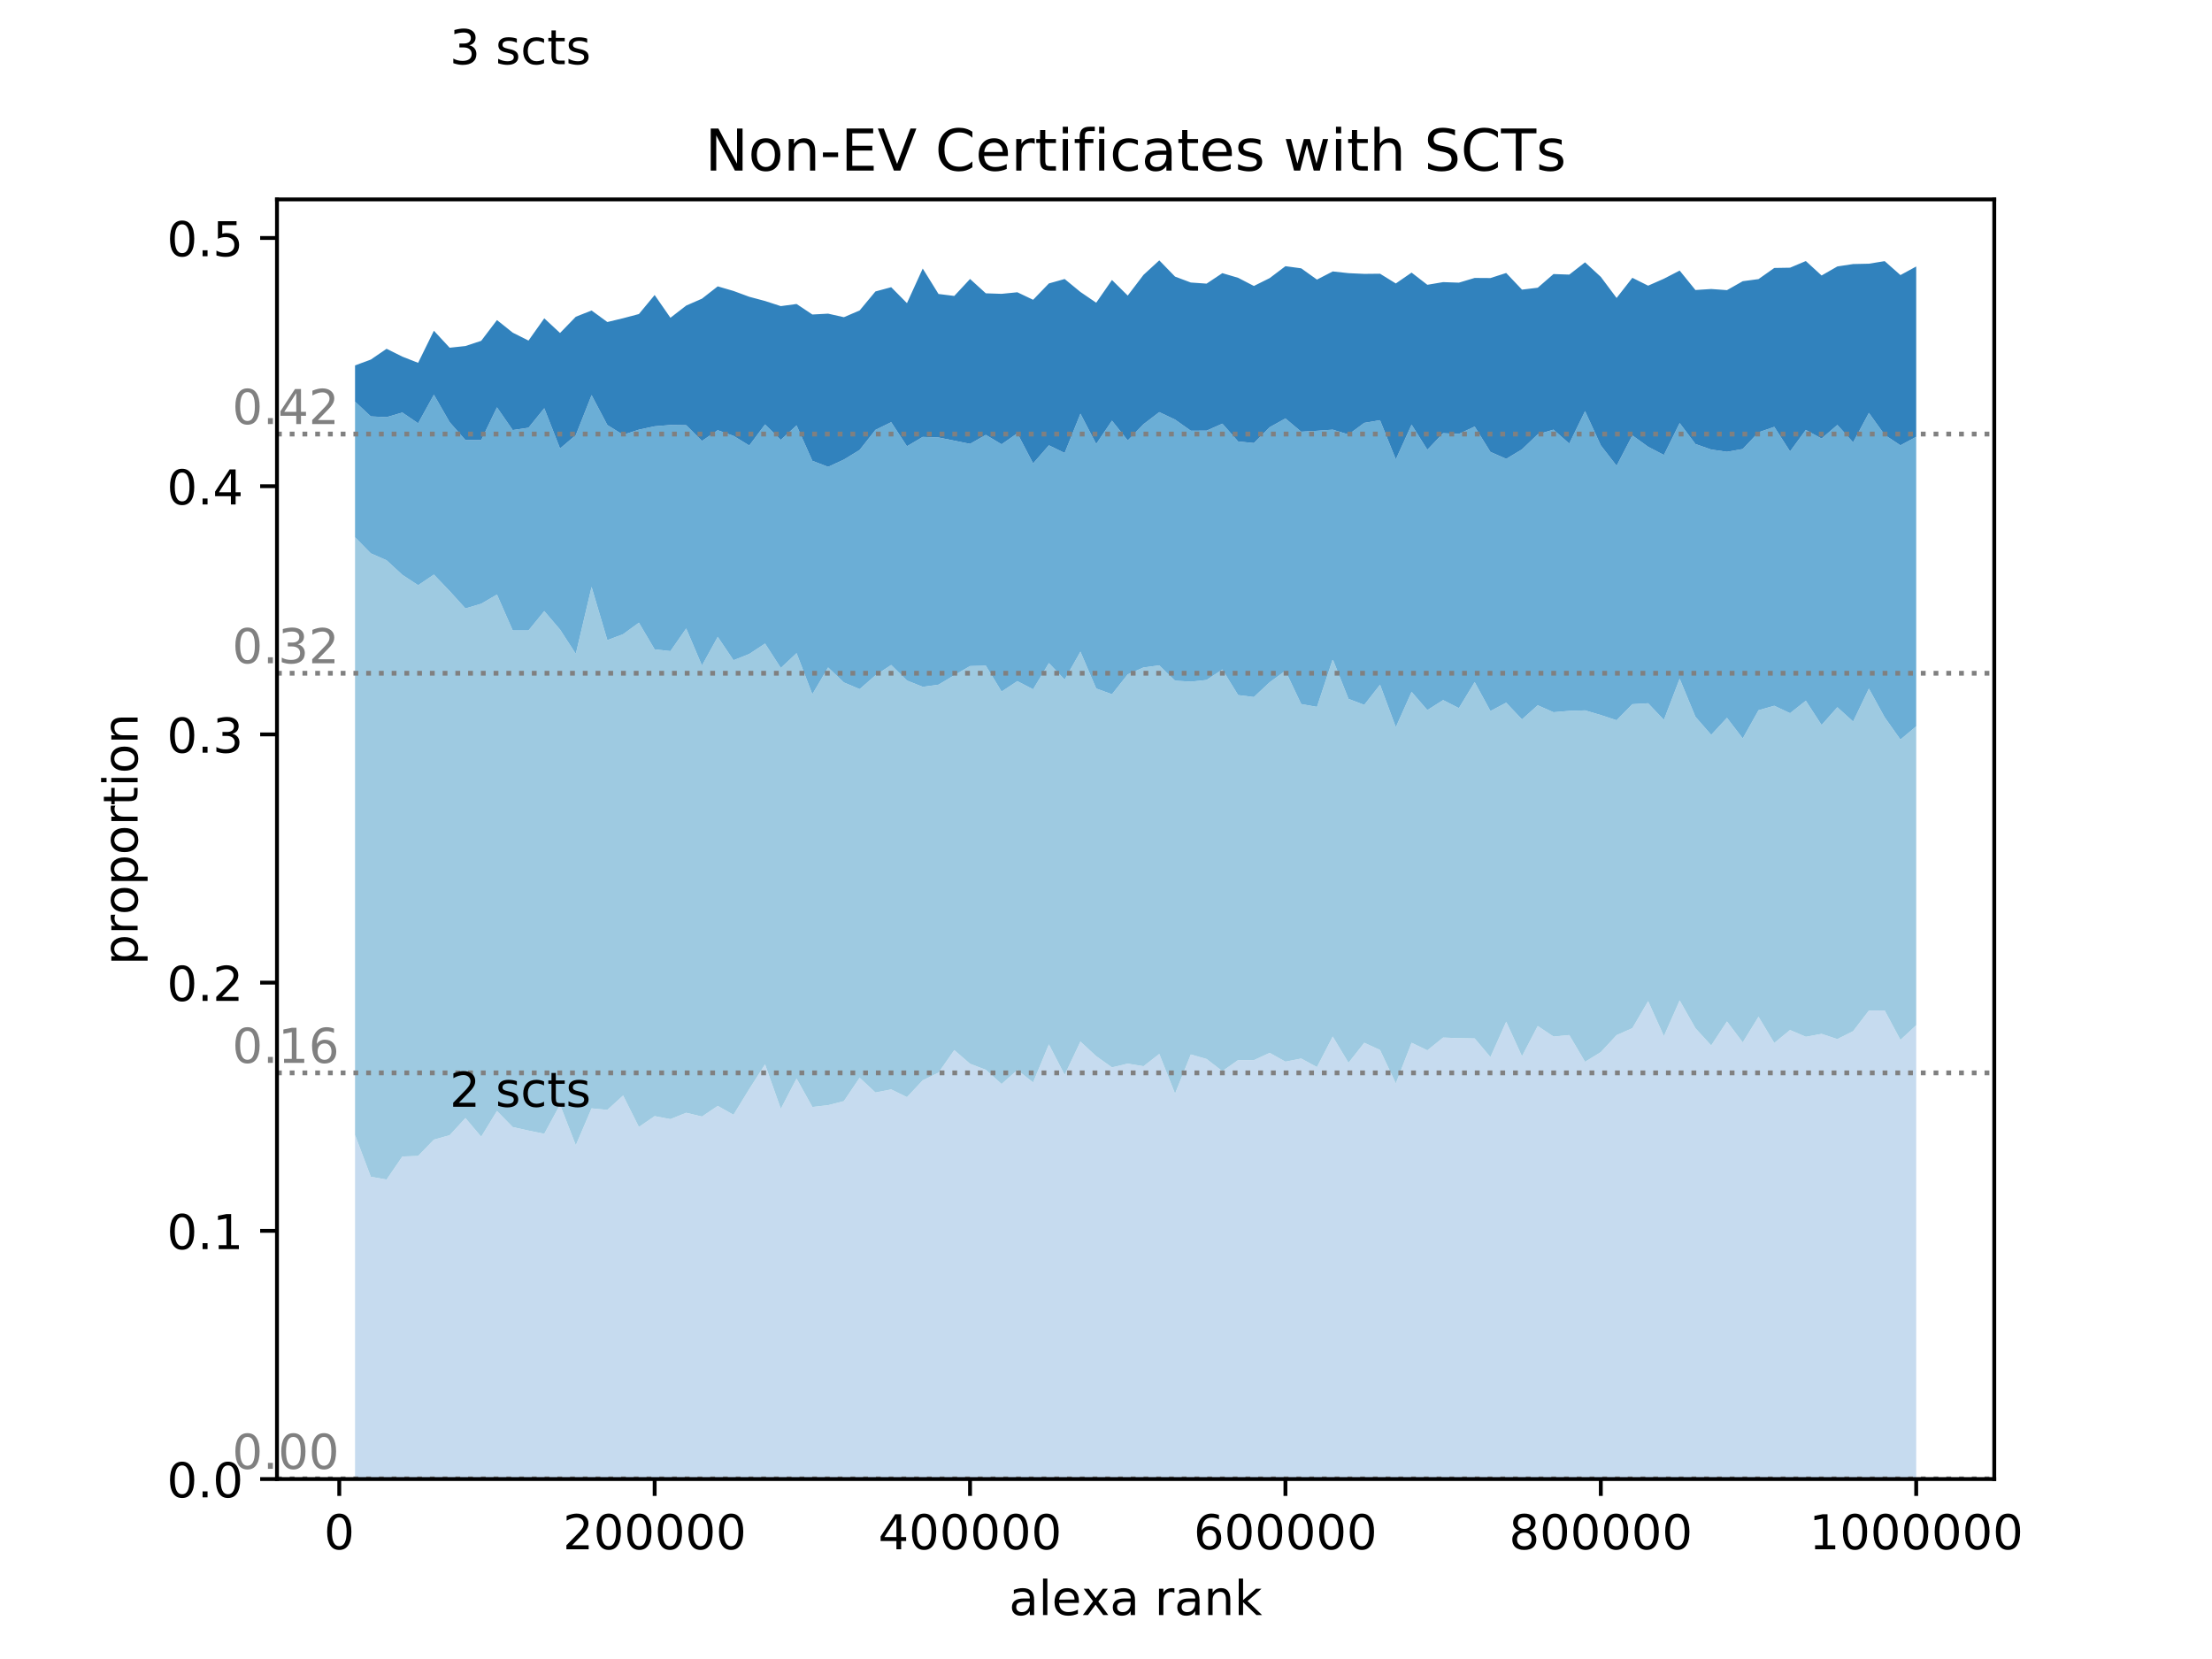 <?xml version="1.0" encoding="utf-8" standalone="no"?>
<!DOCTYPE svg PUBLIC "-//W3C//DTD SVG 1.1//EN"
  "http://www.w3.org/Graphics/SVG/1.1/DTD/svg11.dtd">
<!-- Created with matplotlib (http://matplotlib.org/) -->
<svg height="345pt" version="1.1" viewBox="0 0 460 345" width="460pt" xmlns="http://www.w3.org/2000/svg" xmlns:xlink="http://www.w3.org/1999/xlink">
 <defs>
  <style type="text/css">
*{stroke-linecap:butt;stroke-linejoin:round;}
  </style>
 </defs>
 <g id="figure_1">
  <g id="patch_1">
   <path d="M 0 345.6 
L 460.8 345.6 
L 460.8 0 
L 0 0 
z
" style="fill:#ffffff;"/>
  </g>
  <g id="axes_1">
   <g id="patch_2">
    <path d="M 57.6 307.584 
L 414.72 307.584 
L 414.72 41.472 
L 57.6 41.472 
z
" style="fill:#ffffff;"/>
   </g>
   <g id="PolyCollection_1">
    <path clip-path="url(#p6c19454d77)" d="M 73.833 307.584 
L 73.833 307.584 
L 77.112 307.584 
L 80.391 307.584 
L 83.671 307.584 
L 86.95 307.584 
L 90.229 307.584 
L 93.509 307.584 
L 96.788 307.584 
L 100.067 307.584 
L 103.347 307.584 
L 106.626 307.584 
L 109.905 307.584 
L 113.185 307.584 
L 116.464 307.584 
L 119.743 307.584 
L 123.023 307.584 
L 126.302 307.584 
L 129.581 307.584 
L 132.861 307.584 
L 136.14 307.584 
L 139.42 307.584 
L 142.699 307.584 
L 145.978 307.584 
L 149.258 307.584 
L 152.537 307.584 
L 155.816 307.584 
L 159.096 307.584 
L 162.375 307.584 
L 165.654 307.584 
L 168.934 307.584 
L 172.213 307.584 
L 175.492 307.584 
L 178.772 307.584 
L 182.051 307.584 
L 185.33 307.584 
L 188.61 307.584 
L 191.889 307.584 
L 195.168 307.584 
L 198.448 307.584 
L 201.727 307.584 
L 205.006 307.584 
L 208.286 307.584 
L 211.565 307.584 
L 214.844 307.584 
L 218.124 307.584 
L 221.403 307.584 
L 224.682 307.584 
L 227.962 307.584 
L 231.241 307.584 
L 234.52 307.584 
L 237.8 307.584 
L 241.079 307.584 
L 244.358 307.584 
L 247.638 307.584 
L 250.917 307.584 
L 254.196 307.584 
L 257.476 307.584 
L 260.755 307.584 
L 264.034 307.584 
L 267.314 307.584 
L 270.593 307.584 
L 273.872 307.584 
L 277.152 307.584 
L 280.431 307.584 
L 283.71 307.584 
L 286.99 307.584 
L 290.269 307.584 
L 293.548 307.584 
L 296.828 307.584 
L 300.107 307.584 
L 303.386 307.584 
L 306.666 307.584 
L 309.945 307.584 
L 313.224 307.584 
L 316.504 307.584 
L 319.783 307.584 
L 323.062 307.584 
L 326.342 307.584 
L 329.621 307.584 
L 332.9 307.584 
L 336.18 307.584 
L 339.459 307.584 
L 342.739 307.584 
L 346.018 307.584 
L 349.297 307.584 
L 352.577 307.584 
L 355.856 307.584 
L 359.135 307.584 
L 362.415 307.584 
L 365.694 307.584 
L 368.973 307.584 
L 372.253 307.584 
L 375.532 307.584 
L 378.811 307.584 
L 382.091 307.584 
L 385.37 307.584 
L 388.649 307.584 
L 391.929 307.584 
L 395.208 307.584 
L 398.487 307.584 
L 398.487 307.584 
L 398.487 307.584 
L 395.208 307.402 
L 391.929 307.584 
L 388.649 307.403 
L 385.37 307.584 
L 382.091 307.584 
L 378.811 307.584 
L 375.532 307.403 
L 372.253 307.584 
L 368.973 307.584 
L 365.694 307.584 
L 362.415 307.584 
L 359.135 307.584 
L 355.856 307.584 
L 352.577 307.584 
L 349.297 307.584 
L 346.018 307.4 
L 342.739 307.584 
L 339.459 307.22 
L 336.18 307.584 
L 332.9 307.584 
L 329.621 307.228 
L 326.342 307.405 
L 323.062 307.584 
L 319.783 307.584 
L 316.504 307.584 
L 313.224 307.584 
L 309.945 307.584 
L 306.666 307.403 
L 303.386 307.584 
L 300.107 307.584 
L 296.828 307.584 
L 293.548 307.397 
L 290.269 307.584 
L 286.99 307.405 
L 283.71 307.584 
L 280.431 307.584 
L 277.152 307.584 
L 273.872 307.584 
L 270.593 307.398 
L 267.314 307.228 
L 264.034 307.584 
L 260.755 307.584 
L 257.476 307.584 
L 254.196 307.584 
L 250.917 307.584 
L 247.638 307.584 
L 244.358 307.584 
L 241.079 307.394 
L 237.8 307.584 
L 234.52 307.584 
L 231.241 307.584 
L 227.962 307.584 
L 224.682 307.394 
L 221.403 307.584 
L 218.124 307.41 
L 214.844 307.399 
L 211.565 307.584 
L 208.286 307.218 
L 205.006 307.406 
L 201.727 307.584 
L 198.448 307.403 
L 195.168 307.584 
L 191.889 307.584 
L 188.61 307.394 
L 185.33 307.584 
L 182.051 307.584 
L 178.772 307.584 
L 175.492 307.584 
L 172.213 307.584 
L 168.934 307.408 
L 165.654 307.584 
L 162.375 307.584 
L 159.096 307.403 
L 155.816 307.584 
L 152.537 307.584 
L 149.258 307.584 
L 145.978 307.404 
L 142.699 307.584 
L 139.42 307.584 
L 136.14 307.584 
L 132.861 307.403 
L 129.581 307.584 
L 126.302 307.584 
L 123.023 307.584 
L 119.743 307.584 
L 116.464 307.584 
L 113.185 307.584 
L 109.905 307.584 
L 106.626 307.584 
L 103.347 307.584 
L 100.067 307.584 
L 96.788 307.584 
L 93.509 307.584 
L 90.229 307.584 
L 86.95 307.584 
L 83.671 307.584 
L 80.391 307.584 
L 77.112 307.584 
L 73.833 307.584 
z
" style="fill:#fdae6b;"/>
   </g>
   <g id="PolyCollection_2">
    <path clip-path="url(#p6c19454d77)" d="M 73.833 236.02 
L 73.833 307.584 
L 77.112 307.584 
L 80.391 307.584 
L 83.671 307.584 
L 86.95 307.584 
L 90.229 307.584 
L 93.509 307.584 
L 96.788 307.584 
L 100.067 307.584 
L 103.347 307.584 
L 106.626 307.584 
L 109.905 307.584 
L 113.185 307.584 
L 116.464 307.584 
L 119.743 307.584 
L 123.023 307.584 
L 126.302 307.584 
L 129.581 307.584 
L 132.861 307.403 
L 136.14 307.584 
L 139.42 307.584 
L 142.699 307.584 
L 145.978 307.404 
L 149.258 307.584 
L 152.537 307.584 
L 155.816 307.584 
L 159.096 307.403 
L 162.375 307.584 
L 165.654 307.584 
L 168.934 307.408 
L 172.213 307.584 
L 175.492 307.584 
L 178.772 307.584 
L 182.051 307.584 
L 185.33 307.584 
L 188.61 307.394 
L 191.889 307.584 
L 195.168 307.584 
L 198.448 307.403 
L 201.727 307.584 
L 205.006 307.406 
L 208.286 307.218 
L 211.565 307.584 
L 214.844 307.399 
L 218.124 307.41 
L 221.403 307.584 
L 224.682 307.394 
L 227.962 307.584 
L 231.241 307.584 
L 234.52 307.584 
L 237.8 307.584 
L 241.079 307.394 
L 244.358 307.584 
L 247.638 307.584 
L 250.917 307.584 
L 254.196 307.584 
L 257.476 307.584 
L 260.755 307.584 
L 264.034 307.584 
L 267.314 307.228 
L 270.593 307.398 
L 273.872 307.584 
L 277.152 307.584 
L 280.431 307.584 
L 283.71 307.584 
L 286.99 307.405 
L 290.269 307.584 
L 293.548 307.397 
L 296.828 307.584 
L 300.107 307.584 
L 303.386 307.584 
L 306.666 307.403 
L 309.945 307.584 
L 313.224 307.584 
L 316.504 307.584 
L 319.783 307.584 
L 323.062 307.584 
L 326.342 307.405 
L 329.621 307.228 
L 332.9 307.584 
L 336.18 307.584 
L 339.459 307.22 
L 342.739 307.584 
L 346.018 307.4 
L 349.297 307.584 
L 352.577 307.584 
L 355.856 307.584 
L 359.135 307.584 
L 362.415 307.584 
L 365.694 307.584 
L 368.973 307.584 
L 372.253 307.584 
L 375.532 307.403 
L 378.811 307.584 
L 382.091 307.584 
L 385.37 307.584 
L 388.649 307.403 
L 391.929 307.584 
L 395.208 307.402 
L 398.487 307.584 
L 398.487 213.199 
L 398.487 213.199 
L 395.208 216.256 
L 391.929 210.126 
L 388.649 210.151 
L 385.37 214.437 
L 382.091 216.087 
L 378.811 215.002 
L 375.532 215.607 
L 372.253 214.2 
L 368.973 216.894 
L 365.694 211.439 
L 362.415 216.773 
L 359.135 212.42 
L 355.856 217.408 
L 352.577 213.828 
L 349.297 208.048 
L 346.018 215.472 
L 342.739 208.2 
L 339.459 213.813 
L 336.18 215.265 
L 332.9 218.795 
L 329.621 220.81 
L 326.342 215.246 
L 323.062 215.555 
L 319.783 213.361 
L 316.504 219.656 
L 313.224 212.472 
L 309.945 219.825 
L 306.666 215.948 
L 303.386 215.891 
L 300.107 215.77 
L 296.828 218.424 
L 293.548 216.843 
L 290.269 225.3 
L 286.99 218.356 
L 283.71 216.849 
L 280.431 221.016 
L 277.152 215.555 
L 273.872 221.905 
L 270.593 220.128 
L 267.314 220.78 
L 264.034 218.952 
L 260.755 220.462 
L 257.476 220.452 
L 254.196 222.755 
L 250.917 220.222 
L 247.638 219.282 
L 244.358 227.43 
L 241.079 219.175 
L 237.8 221.734 
L 234.52 221.188 
L 231.241 221.967 
L 227.962 219.637 
L 224.682 216.603 
L 221.403 223.53 
L 218.124 217.185 
L 214.844 225.096 
L 211.565 222.523 
L 208.286 225.424 
L 205.006 222.473 
L 201.727 221.215 
L 198.448 218.378 
L 195.168 223.06 
L 191.889 224.654 
L 188.61 228.155 
L 185.33 226.553 
L 182.051 227.191 
L 178.772 224.126 
L 175.492 228.983 
L 172.213 229.832 
L 168.934 230.199 
L 165.654 224.285 
L 162.375 230.592 
L 159.096 221.34 
L 155.816 226.467 
L 152.537 231.825 
L 149.258 229.982 
L 145.978 232.193 
L 142.699 231.407 
L 139.42 232.73 
L 136.14 232.108 
L 132.861 234.358 
L 129.581 227.818 
L 126.302 230.806 
L 123.023 230.49 
L 119.743 238.158 
L 116.464 229.729 
L 113.185 235.78 
L 109.905 235.111 
L 106.626 234.379 
L 103.347 231.037 
L 100.067 236.39 
L 96.788 232.512 
L 93.509 236.076 
L 90.229 236.994 
L 86.95 240.384 
L 83.671 240.507 
L 80.391 245.298 
L 77.112 244.714 
L 73.833 236.02 
z
" style="fill:#c6dbef;"/>
   </g>
   <g id="PolyCollection_3">
    <path clip-path="url(#p6c19454d77)" d="M 73.833 111.725 
L 73.833 236.02 
L 77.112 244.714 
L 80.391 245.298 
L 83.671 240.507 
L 86.95 240.384 
L 90.229 236.994 
L 93.509 236.076 
L 96.788 232.512 
L 100.067 236.39 
L 103.347 231.037 
L 106.626 234.379 
L 109.905 235.111 
L 113.185 235.78 
L 116.464 229.729 
L 119.743 238.158 
L 123.023 230.49 
L 126.302 230.806 
L 129.581 227.818 
L 132.861 234.358 
L 136.14 232.108 
L 139.42 232.73 
L 142.699 231.407 
L 145.978 232.193 
L 149.258 229.982 
L 152.537 231.825 
L 155.816 226.467 
L 159.096 221.34 
L 162.375 230.592 
L 165.654 224.285 
L 168.934 230.199 
L 172.213 229.832 
L 175.492 228.983 
L 178.772 224.126 
L 182.051 227.191 
L 185.33 226.553 
L 188.61 228.155 
L 191.889 224.654 
L 195.168 223.06 
L 198.448 218.378 
L 201.727 221.215 
L 205.006 222.473 
L 208.286 225.424 
L 211.565 222.523 
L 214.844 225.096 
L 218.124 217.185 
L 221.403 223.53 
L 224.682 216.603 
L 227.962 219.637 
L 231.241 221.967 
L 234.52 221.188 
L 237.8 221.734 
L 241.079 219.175 
L 244.358 227.43 
L 247.638 219.282 
L 250.917 220.222 
L 254.196 222.755 
L 257.476 220.452 
L 260.755 220.462 
L 264.034 218.952 
L 267.314 220.78 
L 270.593 220.128 
L 273.872 221.905 
L 277.152 215.555 
L 280.431 221.016 
L 283.71 216.849 
L 286.99 218.356 
L 290.269 225.3 
L 293.548 216.843 
L 296.828 218.424 
L 300.107 215.77 
L 303.386 215.891 
L 306.666 215.948 
L 309.945 219.825 
L 313.224 212.472 
L 316.504 219.656 
L 319.783 213.361 
L 323.062 215.555 
L 326.342 215.246 
L 329.621 220.81 
L 332.9 218.795 
L 336.18 215.265 
L 339.459 213.813 
L 342.739 208.2 
L 346.018 215.472 
L 349.297 208.048 
L 352.577 213.828 
L 355.856 217.408 
L 359.135 212.42 
L 362.415 216.773 
L 365.694 211.439 
L 368.973 216.894 
L 372.253 214.2 
L 375.532 215.607 
L 378.811 215.002 
L 382.091 216.087 
L 385.37 214.437 
L 388.649 210.151 
L 391.929 210.126 
L 395.208 216.256 
L 398.487 213.199 
L 398.487 151.043 
L 398.487 151.043 
L 395.208 153.796 
L 391.929 149.168 
L 388.649 143.2 
L 385.37 150.048 
L 382.091 147.077 
L 378.811 150.769 
L 375.532 145.718 
L 372.253 148.314 
L 368.973 146.767 
L 365.694 147.702 
L 362.415 153.562 
L 359.135 149.274 
L 355.856 152.816 
L 352.577 149.057 
L 349.297 141.14 
L 346.018 149.704 
L 342.739 146.249 
L 339.459 146.443 
L 336.18 149.779 
L 332.9 148.699 
L 329.621 147.729 
L 326.342 147.83 
L 323.062 148.115 
L 319.783 146.665 
L 316.504 149.602 
L 313.224 146.127 
L 309.945 147.863 
L 306.666 141.845 
L 303.386 147.256 
L 300.107 145.584 
L 296.828 147.669 
L 293.548 143.876 
L 290.269 151.226 
L 286.99 142.387 
L 283.71 146.584 
L 280.431 145.336 
L 277.152 137.086 
L 273.872 147.001 
L 270.593 146.412 
L 267.314 139.491 
L 264.034 141.88 
L 260.755 144.957 
L 257.476 144.547 
L 254.196 139.223 
L 250.917 141.406 
L 247.638 141.758 
L 244.358 141.552 
L 241.079 138.37 
L 237.8 138.806 
L 234.52 140.238 
L 231.241 144.378 
L 227.962 143.177 
L 224.682 135.519 
L 221.403 141.332 
L 218.124 137.89 
L 214.844 143.348 
L 211.565 141.651 
L 208.286 143.814 
L 205.006 138.433 
L 201.727 138.514 
L 198.448 140.414 
L 195.168 142.386 
L 191.889 142.829 
L 188.61 141.522 
L 185.33 138.284 
L 182.051 140.442 
L 178.772 143.305 
L 175.492 141.922 
L 172.213 138.806 
L 168.934 144.371 
L 165.654 135.826 
L 162.375 138.902 
L 159.096 133.831 
L 155.816 135.998 
L 152.537 137.298 
L 149.258 132.436 
L 145.978 138.404 
L 142.699 130.69 
L 139.42 135.403 
L 136.14 135.043 
L 132.861 129.492 
L 129.581 131.888 
L 126.302 133.119 
L 123.023 122.055 
L 119.743 135.971 
L 116.464 130.919 
L 113.185 127.081 
L 109.905 131.105 
L 106.626 131.107 
L 103.347 123.641 
L 100.067 125.553 
L 96.788 126.529 
L 93.509 122.909 
L 90.229 119.491 
L 86.95 121.699 
L 83.671 119.541 
L 80.391 116.512 
L 77.112 115.074 
L 73.833 111.725 
z
" style="fill:#9ecae1;"/>
   </g>
   <g id="PolyCollection_4">
    <path clip-path="url(#p6c19454d77)" d="M 73.833 83.522 
L 73.833 111.725 
L 77.112 115.074 
L 80.391 116.512 
L 83.671 119.541 
L 86.95 121.699 
L 90.229 119.491 
L 93.509 122.909 
L 96.788 126.529 
L 100.067 125.553 
L 103.347 123.641 
L 106.626 131.107 
L 109.905 131.105 
L 113.185 127.081 
L 116.464 130.919 
L 119.743 135.971 
L 123.023 122.055 
L 126.302 133.119 
L 129.581 131.888 
L 132.861 129.492 
L 136.14 135.043 
L 139.42 135.403 
L 142.699 130.69 
L 145.978 138.404 
L 149.258 132.436 
L 152.537 137.298 
L 155.816 135.998 
L 159.096 133.831 
L 162.375 138.902 
L 165.654 135.826 
L 168.934 144.371 
L 172.213 138.806 
L 175.492 141.922 
L 178.772 143.305 
L 182.051 140.442 
L 185.33 138.284 
L 188.61 141.522 
L 191.889 142.829 
L 195.168 142.386 
L 198.448 140.414 
L 201.727 138.514 
L 205.006 138.433 
L 208.286 143.814 
L 211.565 141.651 
L 214.844 143.348 
L 218.124 137.89 
L 221.403 141.332 
L 224.682 135.519 
L 227.962 143.177 
L 231.241 144.378 
L 234.52 140.238 
L 237.8 138.806 
L 241.079 138.37 
L 244.358 141.552 
L 247.638 141.758 
L 250.917 141.406 
L 254.196 139.223 
L 257.476 144.547 
L 260.755 144.957 
L 264.034 141.88 
L 267.314 139.491 
L 270.593 146.412 
L 273.872 147.001 
L 277.152 137.086 
L 280.431 145.336 
L 283.71 146.584 
L 286.99 142.387 
L 290.269 151.226 
L 293.548 143.876 
L 296.828 147.669 
L 300.107 145.584 
L 303.386 147.256 
L 306.666 141.845 
L 309.945 147.863 
L 313.224 146.127 
L 316.504 149.602 
L 319.783 146.665 
L 323.062 148.115 
L 326.342 147.83 
L 329.621 147.729 
L 332.9 148.699 
L 336.18 149.779 
L 339.459 146.443 
L 342.739 146.249 
L 346.018 149.704 
L 349.297 141.14 
L 352.577 149.057 
L 355.856 152.816 
L 359.135 149.274 
L 362.415 153.562 
L 365.694 147.702 
L 368.973 146.767 
L 372.253 148.314 
L 375.532 145.718 
L 378.811 150.769 
L 382.091 147.077 
L 385.37 150.048 
L 388.649 143.2 
L 391.929 149.168 
L 395.208 153.796 
L 398.487 151.043 
L 398.487 90.835 
L 398.487 90.835 
L 395.208 92.608 
L 391.929 90.433 
L 388.649 85.865 
L 385.37 91.99 
L 382.091 88.368 
L 378.811 91.201 
L 375.532 89.409 
L 372.253 93.871 
L 368.973 88.767 
L 365.694 89.907 
L 362.415 93.378 
L 359.135 93.955 
L 355.856 93.485 
L 352.577 92.338 
L 349.297 87.981 
L 346.018 94.621 
L 342.739 92.908 
L 339.459 90.545 
L 336.18 96.865 
L 332.9 92.622 
L 329.621 85.493 
L 326.342 92.248 
L 323.062 89.353 
L 319.783 90.316 
L 316.504 93.45 
L 313.224 95.424 
L 309.945 93.98 
L 306.666 88.707 
L 303.386 90.238 
L 300.107 90.088 
L 296.828 93.53 
L 293.548 88.308 
L 290.269 95.537 
L 286.99 87.381 
L 283.71 87.938 
L 280.431 90.36 
L 277.152 89.353 
L 273.872 89.587 
L 270.593 89.779 
L 267.314 87.018 
L 264.034 88.847 
L 260.755 92.139 
L 257.476 91.804 
L 254.196 88.103 
L 250.917 89.559 
L 247.638 89.571 
L 244.358 87.254 
L 241.079 85.705 
L 237.8 88.21 
L 234.52 91.595 
L 231.241 87.478 
L 227.962 92.33 
L 224.682 86.031 
L 221.403 94.203 
L 218.124 92.603 
L 214.844 96.371 
L 211.565 90.104 
L 208.286 92.395 
L 205.006 90.435 
L 201.727 92.304 
L 198.448 91.641 
L 195.168 90.978 
L 191.889 90.859 
L 188.61 92.802 
L 185.33 87.795 
L 182.051 89.402 
L 178.772 93.57 
L 175.492 95.572 
L 172.213 97.085 
L 168.934 95.829 
L 165.654 88.463 
L 162.375 91.482 
L 159.096 88.268 
L 155.816 92.652 
L 152.537 90.637 
L 149.258 89.465 
L 145.978 91.691 
L 142.699 88.426 
L 139.42 88.382 
L 136.14 88.651 
L 132.861 89.353 
L 129.581 90.423 
L 126.302 88.389 
L 123.023 82.167 
L 119.743 90.479 
L 116.464 93.269 
L 113.185 84.892 
L 109.905 88.945 
L 106.626 89.438 
L 103.347 84.707 
L 100.067 91.525 
L 96.788 91.517 
L 93.509 87.794 
L 90.229 82.077 
L 86.95 88.025 
L 83.671 85.79 
L 80.391 86.752 
L 77.112 86.593 
L 73.833 83.522 
z
" style="fill:#6baed6;"/>
   </g>
   <g id="PolyCollection_5">
    <path clip-path="url(#p6c19454d77)" d="M 73.833 75.989 
L 73.833 83.522 
L 77.112 86.593 
L 80.391 86.752 
L 83.671 85.79 
L 86.95 88.025 
L 90.229 82.077 
L 93.509 87.794 
L 96.788 91.517 
L 100.067 91.525 
L 103.347 84.707 
L 106.626 89.438 
L 109.905 88.945 
L 113.185 84.892 
L 116.464 93.269 
L 119.743 90.479 
L 123.023 82.167 
L 126.302 88.389 
L 129.581 90.423 
L 132.861 89.353 
L 136.14 88.651 
L 139.42 88.382 
L 142.699 88.426 
L 145.978 91.691 
L 149.258 89.465 
L 152.537 90.637 
L 155.816 92.652 
L 159.096 88.268 
L 162.375 91.482 
L 165.654 88.463 
L 168.934 95.829 
L 172.213 97.085 
L 175.492 95.572 
L 178.772 93.57 
L 182.051 89.402 
L 185.33 87.795 
L 188.61 92.802 
L 191.889 90.859 
L 195.168 90.978 
L 198.448 91.641 
L 201.727 92.304 
L 205.006 90.435 
L 208.286 92.395 
L 211.565 90.104 
L 214.844 96.371 
L 218.124 92.603 
L 221.403 94.203 
L 224.682 86.031 
L 227.962 92.33 
L 231.241 87.478 
L 234.52 91.595 
L 237.8 88.21 
L 241.079 85.705 
L 244.358 87.254 
L 247.638 89.571 
L 250.917 89.559 
L 254.196 88.103 
L 257.476 91.804 
L 260.755 92.139 
L 264.034 88.847 
L 267.314 87.018 
L 270.593 89.779 
L 273.872 89.587 
L 277.152 89.353 
L 280.431 90.36 
L 283.71 87.938 
L 286.99 87.381 
L 290.269 95.537 
L 293.548 88.308 
L 296.828 93.53 
L 300.107 90.088 
L 303.386 90.238 
L 306.666 88.707 
L 309.945 93.98 
L 313.224 95.424 
L 316.504 93.45 
L 319.783 90.316 
L 323.062 89.353 
L 326.342 92.248 
L 329.621 85.493 
L 332.9 92.622 
L 336.18 96.865 
L 339.459 90.545 
L 342.739 92.908 
L 346.018 94.621 
L 349.297 87.981 
L 352.577 92.338 
L 355.856 93.485 
L 359.135 93.955 
L 362.415 93.378 
L 365.694 89.907 
L 368.973 88.767 
L 372.253 93.871 
L 375.532 89.409 
L 378.811 91.201 
L 382.091 88.368 
L 385.37 91.99 
L 388.649 85.865 
L 391.929 90.433 
L 395.208 92.608 
L 398.487 90.835 
L 398.487 55.418 
L 398.487 55.418 
L 395.208 57.202 
L 391.929 54.303 
L 388.649 54.838 
L 385.37 54.912 
L 382.091 55.408 
L 378.811 57.291 
L 375.532 54.284 
L 372.253 55.668 
L 368.973 55.725 
L 365.694 58.038 
L 362.415 58.478 
L 359.135 60.336 
L 355.856 60.1 
L 352.577 60.311 
L 349.297 56.268 
L 346.018 57.96 
L 342.739 59.406 
L 339.459 57.771 
L 336.18 61.964 
L 332.9 57.574 
L 329.621 54.554 
L 326.342 57.106 
L 323.062 56.989 
L 319.783 59.832 
L 316.504 60.229 
L 313.224 56.768 
L 309.945 57.823 
L 306.666 57.8 
L 303.386 58.78 
L 300.107 58.667 
L 296.828 59.224 
L 293.548 56.689 
L 290.269 58.946 
L 286.99 56.922 
L 283.71 56.955 
L 280.431 56.804 
L 277.152 56.447 
L 273.872 58.142 
L 270.593 55.799 
L 267.314 55.356 
L 264.034 57.835 
L 260.755 59.469 
L 257.476 57.771 
L 254.196 56.802 
L 250.917 58.982 
L 247.638 58.751 
L 244.358 57.52 
L 241.079 54.144 
L 237.8 57.158 
L 234.52 61.465 
L 231.241 58.226 
L 227.962 62.951 
L 224.682 60.716 
L 221.403 58.021 
L 218.124 58.942 
L 214.844 62.34 
L 211.565 60.779 
L 208.286 61.105 
L 205.006 60.995 
L 201.727 58.013 
L 198.448 61.543 
L 195.168 61.134 
L 191.889 55.844 
L 188.61 63.04 
L 185.33 59.725 
L 182.051 60.61 
L 178.772 64.557 
L 175.492 65.964 
L 172.213 65.226 
L 168.934 65.403 
L 165.654 63.215 
L 162.375 63.659 
L 159.096 62.594 
L 155.816 61.716 
L 152.537 60.505 
L 149.258 59.549 
L 145.978 62.111 
L 142.699 63.545 
L 139.42 66.082 
L 136.14 61.351 
L 132.861 65.306 
L 129.581 66.177 
L 126.302 66.967 
L 123.023 64.57 
L 119.743 65.866 
L 116.464 69.248 
L 113.185 66.196 
L 109.905 70.827 
L 106.626 69.176 
L 103.347 66.56 
L 100.067 70.877 
L 96.788 71.96 
L 93.509 72.311 
L 90.229 68.777 
L 86.95 75.453 
L 83.671 74.161 
L 80.391 72.53 
L 77.112 74.776 
L 73.833 75.989 
z
" style="fill:#3182bd;"/>
   </g>
   <g id="matplotlib.axis_1">
    <g id="xtick_1">
     <g id="line2d_1">
      <defs>
       <path d="M 0 0 
L 0 3.5 
" id="md35a078f1e" style="stroke:#000000;stroke-width:0.8;"/>
      </defs>
      <g>
       <use style="stroke:#000000;stroke-width:0.8;" x="70.553" xlink:href="#md35a078f1e" y="307.584"/>
      </g>
     </g>
     <g id="text_1">
      <!-- 0 -->
      <defs>
       <path d="M 31.781 66.406 
Q 24.172 66.406 20.328 58.906 
Q 16.5 51.422 16.5 36.375 
Q 16.5 21.391 20.328 13.891 
Q 24.172 6.391 31.781 6.391 
Q 39.453 6.391 43.281 13.891 
Q 47.125 21.391 47.125 36.375 
Q 47.125 51.422 43.281 58.906 
Q 39.453 66.406 31.781 66.406 
z
M 31.781 74.219 
Q 44.047 74.219 50.516 64.516 
Q 56.984 54.828 56.984 36.375 
Q 56.984 17.969 50.516 8.266 
Q 44.047 -1.422 31.781 -1.422 
Q 19.531 -1.422 13.062 8.266 
Q 6.594 17.969 6.594 36.375 
Q 6.594 54.828 13.062 64.516 
Q 19.531 74.219 31.781 74.219 
z
" id="DejaVuSans-30"/>
      </defs>
      <g transform="translate(67.372 322.182)scale(0.1 -0.1)">
       <use xlink:href="#DejaVuSans-30"/>
      </g>
     </g>
    </g>
    <g id="xtick_2">
     <g id="line2d_2">
      <g>
       <use style="stroke:#000000;stroke-width:0.8;" x="136.14" xlink:href="#md35a078f1e" y="307.584"/>
      </g>
     </g>
     <g id="text_2">
      <!-- 200000 -->
      <defs>
       <path d="M 19.188 8.297 
L 53.609 8.297 
L 53.609 0 
L 7.328 0 
L 7.328 8.297 
Q 12.938 14.109 22.625 23.891 
Q 32.328 33.688 34.812 36.531 
Q 39.547 41.844 41.422 45.531 
Q 43.312 49.219 43.312 52.781 
Q 43.312 58.594 39.234 62.25 
Q 35.156 65.922 28.609 65.922 
Q 23.969 65.922 18.812 64.312 
Q 13.672 62.703 7.812 59.422 
L 7.812 69.391 
Q 13.766 71.781 18.938 73 
Q 24.125 74.219 28.422 74.219 
Q 39.75 74.219 46.484 68.547 
Q 53.219 62.891 53.219 53.422 
Q 53.219 48.922 51.531 44.891 
Q 49.859 40.875 45.406 35.406 
Q 44.188 33.984 37.641 27.219 
Q 31.109 20.453 19.188 8.297 
z
" id="DejaVuSans-32"/>
      </defs>
      <g transform="translate(117.053 322.182)scale(0.1 -0.1)">
       <use xlink:href="#DejaVuSans-32"/>
       <use x="63.623" xlink:href="#DejaVuSans-30"/>
       <use x="127.246" xlink:href="#DejaVuSans-30"/>
       <use x="190.869" xlink:href="#DejaVuSans-30"/>
       <use x="254.492" xlink:href="#DejaVuSans-30"/>
       <use x="318.115" xlink:href="#DejaVuSans-30"/>
      </g>
     </g>
    </g>
    <g id="xtick_3">
     <g id="line2d_3">
      <g>
       <use style="stroke:#000000;stroke-width:0.8;" x="201.727" xlink:href="#md35a078f1e" y="307.584"/>
      </g>
     </g>
     <g id="text_3">
      <!-- 400000 -->
      <defs>
       <path d="M 37.797 64.312 
L 12.891 25.391 
L 37.797 25.391 
z
M 35.203 72.906 
L 47.609 72.906 
L 47.609 25.391 
L 58.016 25.391 
L 58.016 17.188 
L 47.609 17.188 
L 47.609 0 
L 37.797 0 
L 37.797 17.188 
L 4.891 17.188 
L 4.891 26.703 
z
" id="DejaVuSans-34"/>
      </defs>
      <g transform="translate(182.639 322.182)scale(0.1 -0.1)">
       <use xlink:href="#DejaVuSans-34"/>
       <use x="63.623" xlink:href="#DejaVuSans-30"/>
       <use x="127.246" xlink:href="#DejaVuSans-30"/>
       <use x="190.869" xlink:href="#DejaVuSans-30"/>
       <use x="254.492" xlink:href="#DejaVuSans-30"/>
       <use x="318.115" xlink:href="#DejaVuSans-30"/>
      </g>
     </g>
    </g>
    <g id="xtick_4">
     <g id="line2d_4">
      <g>
       <use style="stroke:#000000;stroke-width:0.8;" x="267.314" xlink:href="#md35a078f1e" y="307.584"/>
      </g>
     </g>
     <g id="text_4">
      <!-- 600000 -->
      <defs>
       <path d="M 33.016 40.375 
Q 26.375 40.375 22.484 35.828 
Q 18.609 31.297 18.609 23.391 
Q 18.609 15.531 22.484 10.953 
Q 26.375 6.391 33.016 6.391 
Q 39.656 6.391 43.531 10.953 
Q 47.406 15.531 47.406 23.391 
Q 47.406 31.297 43.531 35.828 
Q 39.656 40.375 33.016 40.375 
z
M 52.594 71.297 
L 52.594 62.312 
Q 48.875 64.062 45.094 64.984 
Q 41.312 65.922 37.594 65.922 
Q 27.828 65.922 22.672 59.328 
Q 17.531 52.734 16.797 39.406 
Q 19.672 43.656 24.016 45.922 
Q 28.375 48.188 33.594 48.188 
Q 44.578 48.188 50.953 41.516 
Q 57.328 34.859 57.328 23.391 
Q 57.328 12.156 50.688 5.359 
Q 44.047 -1.422 33.016 -1.422 
Q 20.359 -1.422 13.672 8.266 
Q 6.984 17.969 6.984 36.375 
Q 6.984 53.656 15.188 63.938 
Q 23.391 74.219 37.203 74.219 
Q 40.922 74.219 44.703 73.484 
Q 48.484 72.75 52.594 71.297 
z
" id="DejaVuSans-36"/>
      </defs>
      <g transform="translate(248.226 322.182)scale(0.1 -0.1)">
       <use xlink:href="#DejaVuSans-36"/>
       <use x="63.623" xlink:href="#DejaVuSans-30"/>
       <use x="127.246" xlink:href="#DejaVuSans-30"/>
       <use x="190.869" xlink:href="#DejaVuSans-30"/>
       <use x="254.492" xlink:href="#DejaVuSans-30"/>
       <use x="318.115" xlink:href="#DejaVuSans-30"/>
      </g>
     </g>
    </g>
    <g id="xtick_5">
     <g id="line2d_5">
      <g>
       <use style="stroke:#000000;stroke-width:0.8;" x="332.9" xlink:href="#md35a078f1e" y="307.584"/>
      </g>
     </g>
     <g id="text_5">
      <!-- 800000 -->
      <defs>
       <path d="M 31.781 34.625 
Q 24.75 34.625 20.719 30.859 
Q 16.703 27.094 16.703 20.516 
Q 16.703 13.922 20.719 10.156 
Q 24.75 6.391 31.781 6.391 
Q 38.812 6.391 42.859 10.172 
Q 46.922 13.969 46.922 20.516 
Q 46.922 27.094 42.891 30.859 
Q 38.875 34.625 31.781 34.625 
z
M 21.922 38.812 
Q 15.578 40.375 12.031 44.719 
Q 8.5 49.078 8.5 55.328 
Q 8.5 64.062 14.719 69.141 
Q 20.953 74.219 31.781 74.219 
Q 42.672 74.219 48.875 69.141 
Q 55.078 64.062 55.078 55.328 
Q 55.078 49.078 51.531 44.719 
Q 48 40.375 41.703 38.812 
Q 48.828 37.156 52.797 32.312 
Q 56.781 27.484 56.781 20.516 
Q 56.781 9.906 50.312 4.234 
Q 43.844 -1.422 31.781 -1.422 
Q 19.734 -1.422 13.25 4.234 
Q 6.781 9.906 6.781 20.516 
Q 6.781 27.484 10.781 32.312 
Q 14.797 37.156 21.922 38.812 
z
M 18.312 54.391 
Q 18.312 48.734 21.844 45.562 
Q 25.391 42.391 31.781 42.391 
Q 38.141 42.391 41.719 45.562 
Q 45.312 48.734 45.312 54.391 
Q 45.312 60.062 41.719 63.234 
Q 38.141 66.406 31.781 66.406 
Q 25.391 66.406 21.844 63.234 
Q 18.312 60.062 18.312 54.391 
z
" id="DejaVuSans-38"/>
      </defs>
      <g transform="translate(313.813 322.182)scale(0.1 -0.1)">
       <use xlink:href="#DejaVuSans-38"/>
       <use x="63.623" xlink:href="#DejaVuSans-30"/>
       <use x="127.246" xlink:href="#DejaVuSans-30"/>
       <use x="190.869" xlink:href="#DejaVuSans-30"/>
       <use x="254.492" xlink:href="#DejaVuSans-30"/>
       <use x="318.115" xlink:href="#DejaVuSans-30"/>
      </g>
     </g>
    </g>
    <g id="xtick_6">
     <g id="line2d_6">
      <g>
       <use style="stroke:#000000;stroke-width:0.8;" x="398.487" xlink:href="#md35a078f1e" y="307.584"/>
      </g>
     </g>
     <g id="text_6">
      <!-- 1000000 -->
      <defs>
       <path d="M 12.406 8.297 
L 28.516 8.297 
L 28.516 63.922 
L 10.984 60.406 
L 10.984 69.391 
L 28.422 72.906 
L 38.281 72.906 
L 38.281 8.297 
L 54.391 8.297 
L 54.391 0 
L 12.406 0 
z
" id="DejaVuSans-31"/>
      </defs>
      <g transform="translate(376.219 322.182)scale(0.1 -0.1)">
       <use xlink:href="#DejaVuSans-31"/>
       <use x="63.623" xlink:href="#DejaVuSans-30"/>
       <use x="127.246" xlink:href="#DejaVuSans-30"/>
       <use x="190.869" xlink:href="#DejaVuSans-30"/>
       <use x="254.492" xlink:href="#DejaVuSans-30"/>
       <use x="318.115" xlink:href="#DejaVuSans-30"/>
       <use x="381.738" xlink:href="#DejaVuSans-30"/>
      </g>
     </g>
    </g>
    <g id="text_7">
     <!-- alexa rank -->
     <defs>
      <path d="M 34.281 27.484 
Q 23.391 27.484 19.188 25 
Q 14.984 22.516 14.984 16.5 
Q 14.984 11.719 18.141 8.906 
Q 21.297 6.109 26.703 6.109 
Q 34.188 6.109 38.703 11.406 
Q 43.219 16.703 43.219 25.484 
L 43.219 27.484 
z
M 52.203 31.203 
L 52.203 0 
L 43.219 0 
L 43.219 8.297 
Q 40.141 3.328 35.547 0.953 
Q 30.953 -1.422 24.312 -1.422 
Q 15.922 -1.422 10.953 3.297 
Q 6 8.016 6 15.922 
Q 6 25.141 12.172 29.828 
Q 18.359 34.516 30.609 34.516 
L 43.219 34.516 
L 43.219 35.406 
Q 43.219 41.609 39.141 45 
Q 35.062 48.391 27.688 48.391 
Q 23 48.391 18.547 47.266 
Q 14.109 46.141 10.016 43.891 
L 10.016 52.203 
Q 14.938 54.109 19.578 55.047 
Q 24.219 56 28.609 56 
Q 40.484 56 46.344 49.844 
Q 52.203 43.703 52.203 31.203 
z
" id="DejaVuSans-61"/>
      <path d="M 9.422 75.984 
L 18.406 75.984 
L 18.406 0 
L 9.422 0 
z
" id="DejaVuSans-6c"/>
      <path d="M 56.203 29.594 
L 56.203 25.203 
L 14.891 25.203 
Q 15.484 15.922 20.484 11.062 
Q 25.484 6.203 34.422 6.203 
Q 39.594 6.203 44.453 7.469 
Q 49.312 8.734 54.109 11.281 
L 54.109 2.781 
Q 49.266 0.734 44.188 -0.344 
Q 39.109 -1.422 33.891 -1.422 
Q 20.797 -1.422 13.156 6.188 
Q 5.516 13.812 5.516 26.812 
Q 5.516 40.234 12.766 48.109 
Q 20.016 56 32.328 56 
Q 43.359 56 49.781 48.891 
Q 56.203 41.797 56.203 29.594 
z
M 47.219 32.234 
Q 47.125 39.594 43.094 43.984 
Q 39.062 48.391 32.422 48.391 
Q 24.906 48.391 20.391 44.141 
Q 15.875 39.891 15.188 32.172 
z
" id="DejaVuSans-65"/>
      <path d="M 54.891 54.688 
L 35.109 28.078 
L 55.906 0 
L 45.312 0 
L 29.391 21.484 
L 13.484 0 
L 2.875 0 
L 24.125 28.609 
L 4.688 54.688 
L 15.281 54.688 
L 29.781 35.203 
L 44.281 54.688 
z
" id="DejaVuSans-78"/>
      <path id="DejaVuSans-20"/>
      <path d="M 41.109 46.297 
Q 39.594 47.172 37.812 47.578 
Q 36.031 48 33.891 48 
Q 26.266 48 22.188 43.047 
Q 18.109 38.094 18.109 28.812 
L 18.109 0 
L 9.078 0 
L 9.078 54.688 
L 18.109 54.688 
L 18.109 46.188 
Q 20.953 51.172 25.484 53.578 
Q 30.031 56 36.531 56 
Q 37.453 56 38.578 55.875 
Q 39.703 55.766 41.062 55.516 
z
" id="DejaVuSans-72"/>
      <path d="M 54.891 33.016 
L 54.891 0 
L 45.906 0 
L 45.906 32.719 
Q 45.906 40.484 42.875 44.328 
Q 39.844 48.188 33.797 48.188 
Q 26.516 48.188 22.312 43.547 
Q 18.109 38.922 18.109 30.906 
L 18.109 0 
L 9.078 0 
L 9.078 54.688 
L 18.109 54.688 
L 18.109 46.188 
Q 21.344 51.125 25.703 53.562 
Q 30.078 56 35.797 56 
Q 45.219 56 50.047 50.172 
Q 54.891 44.344 54.891 33.016 
z
" id="DejaVuSans-6e"/>
      <path d="M 9.078 75.984 
L 18.109 75.984 
L 18.109 31.109 
L 44.922 54.688 
L 56.391 54.688 
L 27.391 29.109 
L 57.625 0 
L 45.906 0 
L 18.109 26.703 
L 18.109 0 
L 9.078 0 
z
" id="DejaVuSans-6b"/>
     </defs>
     <g transform="translate(209.835 335.861)scale(0.1 -0.1)">
      <use xlink:href="#DejaVuSans-61"/>
      <use x="61.279" xlink:href="#DejaVuSans-6c"/>
      <use x="89.062" xlink:href="#DejaVuSans-65"/>
      <use x="150.57" xlink:href="#DejaVuSans-78"/>
      <use x="209.75" xlink:href="#DejaVuSans-61"/>
      <use x="271.029" xlink:href="#DejaVuSans-20"/>
      <use x="302.816" xlink:href="#DejaVuSans-72"/>
      <use x="343.93" xlink:href="#DejaVuSans-61"/>
      <use x="405.209" xlink:href="#DejaVuSans-6e"/>
      <use x="468.588" xlink:href="#DejaVuSans-6b"/>
     </g>
    </g>
   </g>
   <g id="matplotlib.axis_2">
    <g id="ytick_1">
     <g id="line2d_7">
      <defs>
       <path d="M 0 0 
L -3.5 0 
" id="m83a917800e" style="stroke:#000000;stroke-width:0.8;"/>
      </defs>
      <g>
       <use style="stroke:#000000;stroke-width:0.8;" x="57.6" xlink:href="#m83a917800e" y="307.584"/>
      </g>
     </g>
     <g id="text_8">
      <!-- 0.0 -->
      <defs>
       <path d="M 10.688 12.406 
L 21 12.406 
L 21 0 
L 10.688 0 
z
" id="DejaVuSans-2e"/>
      </defs>
      <g transform="translate(34.697 311.383)scale(0.1 -0.1)">
       <use xlink:href="#DejaVuSans-30"/>
       <use x="63.623" xlink:href="#DejaVuSans-2e"/>
       <use x="95.41" xlink:href="#DejaVuSans-30"/>
      </g>
     </g>
    </g>
    <g id="ytick_2">
     <g id="line2d_8">
      <g>
       <use style="stroke:#000000;stroke-width:0.8;" x="57.6" xlink:href="#m83a917800e" y="255.964"/>
      </g>
     </g>
     <g id="text_9">
      <!-- 0.1 -->
      <g transform="translate(34.697 259.764)scale(0.1 -0.1)">
       <use xlink:href="#DejaVuSans-30"/>
       <use x="63.623" xlink:href="#DejaVuSans-2e"/>
       <use x="95.41" xlink:href="#DejaVuSans-31"/>
      </g>
     </g>
    </g>
    <g id="ytick_3">
     <g id="line2d_9">
      <g>
       <use style="stroke:#000000;stroke-width:0.8;" x="57.6" xlink:href="#m83a917800e" y="204.345"/>
      </g>
     </g>
     <g id="text_10">
      <!-- 0.2 -->
      <g transform="translate(34.697 208.144)scale(0.1 -0.1)">
       <use xlink:href="#DejaVuSans-30"/>
       <use x="63.623" xlink:href="#DejaVuSans-2e"/>
       <use x="95.41" xlink:href="#DejaVuSans-32"/>
      </g>
     </g>
    </g>
    <g id="ytick_4">
     <g id="line2d_10">
      <g>
       <use style="stroke:#000000;stroke-width:0.8;" x="57.6" xlink:href="#m83a917800e" y="152.725"/>
      </g>
     </g>
     <g id="text_11">
      <!-- 0.3 -->
      <defs>
       <path d="M 40.578 39.312 
Q 47.656 37.797 51.625 33 
Q 55.609 28.219 55.609 21.188 
Q 55.609 10.406 48.188 4.484 
Q 40.766 -1.422 27.094 -1.422 
Q 22.516 -1.422 17.656 -0.516 
Q 12.797 0.391 7.625 2.203 
L 7.625 11.719 
Q 11.719 9.328 16.594 8.109 
Q 21.484 6.891 26.812 6.891 
Q 36.078 6.891 40.938 10.547 
Q 45.797 14.203 45.797 21.188 
Q 45.797 27.641 41.281 31.266 
Q 36.766 34.906 28.719 34.906 
L 20.219 34.906 
L 20.219 43.016 
L 29.109 43.016 
Q 36.375 43.016 40.234 45.922 
Q 44.094 48.828 44.094 54.297 
Q 44.094 59.906 40.109 62.906 
Q 36.141 65.922 28.719 65.922 
Q 24.656 65.922 20.016 65.031 
Q 15.375 64.156 9.812 62.312 
L 9.812 71.094 
Q 15.438 72.656 20.344 73.438 
Q 25.25 74.219 29.594 74.219 
Q 40.828 74.219 47.359 69.109 
Q 53.906 64.016 53.906 55.328 
Q 53.906 49.266 50.438 45.094 
Q 46.969 40.922 40.578 39.312 
z
" id="DejaVuSans-33"/>
      </defs>
      <g transform="translate(34.697 156.524)scale(0.1 -0.1)">
       <use xlink:href="#DejaVuSans-30"/>
       <use x="63.623" xlink:href="#DejaVuSans-2e"/>
       <use x="95.41" xlink:href="#DejaVuSans-33"/>
      </g>
     </g>
    </g>
    <g id="ytick_5">
     <g id="line2d_11">
      <g>
       <use style="stroke:#000000;stroke-width:0.8;" x="57.6" xlink:href="#m83a917800e" y="101.106"/>
      </g>
     </g>
     <g id="text_12">
      <!-- 0.4 -->
      <g transform="translate(34.697 104.905)scale(0.1 -0.1)">
       <use xlink:href="#DejaVuSans-30"/>
       <use x="63.623" xlink:href="#DejaVuSans-2e"/>
       <use x="95.41" xlink:href="#DejaVuSans-34"/>
      </g>
     </g>
    </g>
    <g id="ytick_6">
     <g id="line2d_12">
      <g>
       <use style="stroke:#000000;stroke-width:0.8;" x="57.6" xlink:href="#m83a917800e" y="49.486"/>
      </g>
     </g>
     <g id="text_13">
      <!-- 0.5 -->
      <defs>
       <path d="M 10.797 72.906 
L 49.516 72.906 
L 49.516 64.594 
L 19.828 64.594 
L 19.828 46.734 
Q 21.969 47.469 24.109 47.828 
Q 26.266 48.188 28.422 48.188 
Q 40.625 48.188 47.75 41.5 
Q 54.891 34.812 54.891 23.391 
Q 54.891 11.625 47.562 5.094 
Q 40.234 -1.422 26.906 -1.422 
Q 22.312 -1.422 17.547 -0.641 
Q 12.797 0.141 7.719 1.703 
L 7.719 11.625 
Q 12.109 9.234 16.797 8.062 
Q 21.484 6.891 26.703 6.891 
Q 35.156 6.891 40.078 11.328 
Q 45.016 15.766 45.016 23.391 
Q 45.016 31 40.078 35.438 
Q 35.156 39.891 26.703 39.891 
Q 22.75 39.891 18.812 39.016 
Q 14.891 38.141 10.797 36.281 
z
" id="DejaVuSans-35"/>
      </defs>
      <g transform="translate(34.697 53.285)scale(0.1 -0.1)">
       <use xlink:href="#DejaVuSans-30"/>
       <use x="63.623" xlink:href="#DejaVuSans-2e"/>
       <use x="95.41" xlink:href="#DejaVuSans-35"/>
      </g>
     </g>
    </g>
    <g id="text_14">
     <!-- proportion -->
     <defs>
      <path d="M 18.109 8.203 
L 18.109 -20.797 
L 9.078 -20.797 
L 9.078 54.688 
L 18.109 54.688 
L 18.109 46.391 
Q 20.953 51.266 25.266 53.625 
Q 29.594 56 35.594 56 
Q 45.562 56 51.781 48.094 
Q 58.016 40.188 58.016 27.297 
Q 58.016 14.406 51.781 6.484 
Q 45.562 -1.422 35.594 -1.422 
Q 29.594 -1.422 25.266 0.953 
Q 20.953 3.328 18.109 8.203 
z
M 48.688 27.297 
Q 48.688 37.203 44.609 42.844 
Q 40.531 48.484 33.406 48.484 
Q 26.266 48.484 22.188 42.844 
Q 18.109 37.203 18.109 27.297 
Q 18.109 17.391 22.188 11.75 
Q 26.266 6.109 33.406 6.109 
Q 40.531 6.109 44.609 11.75 
Q 48.688 17.391 48.688 27.297 
z
" id="DejaVuSans-70"/>
      <path d="M 30.609 48.391 
Q 23.391 48.391 19.188 42.75 
Q 14.984 37.109 14.984 27.297 
Q 14.984 17.484 19.156 11.844 
Q 23.344 6.203 30.609 6.203 
Q 37.797 6.203 41.984 11.859 
Q 46.188 17.531 46.188 27.297 
Q 46.188 37.016 41.984 42.703 
Q 37.797 48.391 30.609 48.391 
z
M 30.609 56 
Q 42.328 56 49.016 48.375 
Q 55.719 40.766 55.719 27.297 
Q 55.719 13.875 49.016 6.219 
Q 42.328 -1.422 30.609 -1.422 
Q 18.844 -1.422 12.172 6.219 
Q 5.516 13.875 5.516 27.297 
Q 5.516 40.766 12.172 48.375 
Q 18.844 56 30.609 56 
z
" id="DejaVuSans-6f"/>
      <path d="M 18.312 70.219 
L 18.312 54.688 
L 36.812 54.688 
L 36.812 47.703 
L 18.312 47.703 
L 18.312 18.016 
Q 18.312 11.328 20.141 9.422 
Q 21.969 7.516 27.594 7.516 
L 36.812 7.516 
L 36.812 0 
L 27.594 0 
Q 17.188 0 13.234 3.875 
Q 9.281 7.766 9.281 18.016 
L 9.281 47.703 
L 2.688 47.703 
L 2.688 54.688 
L 9.281 54.688 
L 9.281 70.219 
z
" id="DejaVuSans-74"/>
      <path d="M 9.422 54.688 
L 18.406 54.688 
L 18.406 0 
L 9.422 0 
z
M 9.422 75.984 
L 18.406 75.984 
L 18.406 64.594 
L 9.422 64.594 
z
" id="DejaVuSans-69"/>
     </defs>
     <g transform="translate(28.617 200.682)rotate(-90)scale(0.1 -0.1)">
      <use xlink:href="#DejaVuSans-70"/>
      <use x="63.477" xlink:href="#DejaVuSans-72"/>
      <use x="104.559" xlink:href="#DejaVuSans-6f"/>
      <use x="165.74" xlink:href="#DejaVuSans-70"/>
      <use x="229.217" xlink:href="#DejaVuSans-6f"/>
      <use x="290.398" xlink:href="#DejaVuSans-72"/>
      <use x="331.512" xlink:href="#DejaVuSans-74"/>
      <use x="370.721" xlink:href="#DejaVuSans-69"/>
      <use x="398.504" xlink:href="#DejaVuSans-6f"/>
      <use x="459.686" xlink:href="#DejaVuSans-6e"/>
     </g>
    </g>
   </g>
   <g id="line2d_13">
    <path clip-path="url(#p6c19454d77)" d="M 57.6 307.533 
L 414.72 307.533 
" style="fill:none;stroke:#808080;stroke-dasharray:1,1.65;stroke-dashoffset:0;"/>
   </g>
   <g id="line2d_14">
    <path clip-path="url(#p6c19454d77)" d="M 57.6 223.11 
L 414.72 223.11 
" style="fill:none;stroke:#808080;stroke-dasharray:1,1.65;stroke-dashoffset:0;"/>
   </g>
   <g id="line2d_15">
    <path clip-path="url(#p6c19454d77)" d="M 57.6 140.003 
L 414.72 140.003 
" style="fill:none;stroke:#808080;stroke-dasharray:1,1.65;stroke-dashoffset:0;"/>
   </g>
   <g id="line2d_16">
    <path clip-path="url(#p6c19454d77)" d="M 57.6 90.264 
L 414.72 90.264 
" style="fill:none;stroke:#808080;stroke-dasharray:1,1.65;stroke-dashoffset:0;"/>
   </g>
   <g id="patch_3">
    <path d="M 57.6 307.584 
L 57.6 41.472 
" style="fill:none;stroke:#000000;stroke-linecap:square;stroke-linejoin:miter;stroke-width:0.8;"/>
   </g>
   <g id="patch_4">
    <path d="M 414.72 307.584 
L 414.72 41.472 
" style="fill:none;stroke:#000000;stroke-linecap:square;stroke-linejoin:miter;stroke-width:0.8;"/>
   </g>
   <g id="patch_5">
    <path d="M 57.6 307.584 
L 414.72 307.584 
" style="fill:none;stroke:#000000;stroke-linecap:square;stroke-linejoin:miter;stroke-width:0.8;"/>
   </g>
   <g id="patch_6">
    <path d="M 57.6 41.472 
L 414.72 41.472 
" style="fill:none;stroke:#000000;stroke-linecap:square;stroke-linejoin:miter;stroke-width:0.8;"/>
   </g>
   <g id="text_15">
    <!-- 2 scts -->
    <defs>
     <path d="M 44.281 53.078 
L 44.281 44.578 
Q 40.484 46.531 36.375 47.5 
Q 32.281 48.484 27.875 48.484 
Q 21.188 48.484 17.844 46.438 
Q 14.5 44.391 14.5 40.281 
Q 14.5 37.156 16.891 35.375 
Q 19.281 33.594 26.516 31.984 
L 29.594 31.297 
Q 39.156 29.25 43.188 25.516 
Q 47.219 21.781 47.219 15.094 
Q 47.219 7.469 41.188 3.016 
Q 35.156 -1.422 24.609 -1.422 
Q 20.219 -1.422 15.453 -0.562 
Q 10.688 0.297 5.422 2 
L 5.422 11.281 
Q 10.406 8.688 15.234 7.391 
Q 20.062 6.109 24.812 6.109 
Q 31.156 6.109 34.562 8.281 
Q 37.984 10.453 37.984 14.406 
Q 37.984 18.062 35.516 20.016 
Q 33.062 21.969 24.703 23.781 
L 21.578 24.516 
Q 13.234 26.266 9.516 29.906 
Q 5.812 33.547 5.812 39.891 
Q 5.812 47.609 11.281 51.797 
Q 16.75 56 26.812 56 
Q 31.781 56 36.172 55.266 
Q 40.578 54.547 44.281 53.078 
z
" id="DejaVuSans-73"/>
     <path d="M 48.781 52.594 
L 48.781 44.188 
Q 44.969 46.297 41.141 47.344 
Q 37.312 48.391 33.406 48.391 
Q 24.656 48.391 19.812 42.844 
Q 14.984 37.312 14.984 27.297 
Q 14.984 17.281 19.812 11.734 
Q 24.656 6.203 33.406 6.203 
Q 37.312 6.203 41.141 7.25 
Q 44.969 8.297 48.781 10.406 
L 48.781 2.094 
Q 45.016 0.344 40.984 -0.531 
Q 36.969 -1.422 32.422 -1.422 
Q 20.062 -1.422 12.781 6.344 
Q 5.516 14.109 5.516 27.297 
Q 5.516 40.672 12.859 48.328 
Q 20.219 56 33.016 56 
Q 37.156 56 41.109 55.141 
Q 45.062 54.297 48.781 52.594 
z
" id="DejaVuSans-63"/>
    </defs>
    <g transform="translate(93.509 230.155)scale(0.1 -0.1)">
     <use xlink:href="#DejaVuSans-32"/>
     <use x="63.623" xlink:href="#DejaVuSans-20"/>
     <use x="95.41" xlink:href="#DejaVuSans-73"/>
     <use x="147.51" xlink:href="#DejaVuSans-63"/>
     <use x="202.49" xlink:href="#DejaVuSans-74"/>
     <use x="241.699" xlink:href="#DejaVuSans-73"/>
    </g>
   </g>
   <g id="text_16">
    <!-- 3 scts -->
    <g transform="translate(93.509 13.352)scale(0.1 -0.1)">
     <use xlink:href="#DejaVuSans-33"/>
     <use x="63.623" xlink:href="#DejaVuSans-20"/>
     <use x="95.41" xlink:href="#DejaVuSans-73"/>
     <use x="147.51" xlink:href="#DejaVuSans-63"/>
     <use x="202.49" xlink:href="#DejaVuSans-74"/>
     <use x="241.699" xlink:href="#DejaVuSans-73"/>
    </g>
   </g>
   <g id="text_17">
    <!-- 4 scts -->
    <g transform="translate(93.509 -131.183)scale(0.1 -0.1)">
     <use xlink:href="#DejaVuSans-34"/>
     <use x="63.623" xlink:href="#DejaVuSans-20"/>
     <use x="95.41" xlink:href="#DejaVuSans-73"/>
     <use x="147.51" xlink:href="#DejaVuSans-63"/>
     <use x="202.49" xlink:href="#DejaVuSans-74"/>
     <use x="241.699" xlink:href="#DejaVuSans-73"/>
    </g>
   </g>
   <g id="text_18">
    <!-- 5 or more scts -->
    <defs>
     <path d="M 52 44.188 
Q 55.375 50.25 60.062 53.125 
Q 64.75 56 71.094 56 
Q 79.641 56 84.281 50.016 
Q 88.922 44.047 88.922 33.016 
L 88.922 0 
L 79.891 0 
L 79.891 32.719 
Q 79.891 40.578 77.094 44.375 
Q 74.312 48.188 68.609 48.188 
Q 61.625 48.188 57.562 43.547 
Q 53.516 38.922 53.516 30.906 
L 53.516 0 
L 44.484 0 
L 44.484 32.719 
Q 44.484 40.625 41.703 44.406 
Q 38.922 48.188 33.109 48.188 
Q 26.219 48.188 22.156 43.531 
Q 18.109 38.875 18.109 30.906 
L 18.109 0 
L 9.078 0 
L 9.078 54.688 
L 18.109 54.688 
L 18.109 46.188 
Q 21.188 51.219 25.484 53.609 
Q 29.781 56 35.688 56 
Q 41.656 56 45.828 52.969 
Q 50 49.953 52 44.188 
z
" id="DejaVuSans-6d"/>
    </defs>
    <g transform="translate(93.509 -193.126)scale(0.1 -0.1)">
     <use xlink:href="#DejaVuSans-35"/>
     <use x="63.623" xlink:href="#DejaVuSans-20"/>
     <use x="95.41" xlink:href="#DejaVuSans-6f"/>
     <use x="156.592" xlink:href="#DejaVuSans-72"/>
     <use x="197.705" xlink:href="#DejaVuSans-20"/>
     <use x="229.492" xlink:href="#DejaVuSans-6d"/>
     <use x="326.904" xlink:href="#DejaVuSans-6f"/>
     <use x="388.086" xlink:href="#DejaVuSans-72"/>
     <use x="429.168" xlink:href="#DejaVuSans-65"/>
     <use x="490.691" xlink:href="#DejaVuSans-20"/>
     <use x="522.479" xlink:href="#DejaVuSans-73"/>
     <use x="574.578" xlink:href="#DejaVuSans-63"/>
     <use x="629.559" xlink:href="#DejaVuSans-74"/>
     <use x="668.768" xlink:href="#DejaVuSans-73"/>
    </g>
   </g>
   <g id="text_19">
    <!-- 0.00 -->
    <g style="fill:#808080;" transform="translate(48.288 305.453)scale(0.1 -0.1)">
     <use xlink:href="#DejaVuSans-30"/>
     <use x="63.623" xlink:href="#DejaVuSans-2e"/>
     <use x="95.41" xlink:href="#DejaVuSans-30"/>
     <use x="159.033" xlink:href="#DejaVuSans-30"/>
    </g>
   </g>
   <g id="text_20">
    <!-- 0.16 -->
    <g style="fill:#808080;" transform="translate(48.288 221.031)scale(0.1 -0.1)">
     <use xlink:href="#DejaVuSans-30"/>
     <use x="63.623" xlink:href="#DejaVuSans-2e"/>
     <use x="95.41" xlink:href="#DejaVuSans-31"/>
     <use x="159.033" xlink:href="#DejaVuSans-36"/>
    </g>
   </g>
   <g id="text_21">
    <!-- 0.32 -->
    <g style="fill:#808080;" transform="translate(48.288 137.924)scale(0.1 -0.1)">
     <use xlink:href="#DejaVuSans-30"/>
     <use x="63.623" xlink:href="#DejaVuSans-2e"/>
     <use x="95.41" xlink:href="#DejaVuSans-33"/>
     <use x="159.033" xlink:href="#DejaVuSans-32"/>
    </g>
   </g>
   <g id="text_22">
    <!-- 0.42 -->
    <g style="fill:#808080;" transform="translate(48.288 88.184)scale(0.1 -0.1)">
     <use xlink:href="#DejaVuSans-30"/>
     <use x="63.623" xlink:href="#DejaVuSans-2e"/>
     <use x="95.41" xlink:href="#DejaVuSans-34"/>
     <use x="159.033" xlink:href="#DejaVuSans-32"/>
    </g>
   </g>
   <g id="text_23">
    <!-- Non-EV Certificates with SCTs -->
    <defs>
     <path d="M 9.812 72.906 
L 23.094 72.906 
L 55.422 11.922 
L 55.422 72.906 
L 64.984 72.906 
L 64.984 0 
L 51.703 0 
L 19.391 60.984 
L 19.391 0 
L 9.812 0 
z
" id="DejaVuSans-4e"/>
     <path d="M 4.891 31.391 
L 31.203 31.391 
L 31.203 23.391 
L 4.891 23.391 
z
" id="DejaVuSans-2d"/>
     <path d="M 9.812 72.906 
L 55.906 72.906 
L 55.906 64.594 
L 19.672 64.594 
L 19.672 43.016 
L 54.391 43.016 
L 54.391 34.719 
L 19.672 34.719 
L 19.672 8.297 
L 56.781 8.297 
L 56.781 0 
L 9.812 0 
z
" id="DejaVuSans-45"/>
     <path d="M 28.609 0 
L 0.781 72.906 
L 11.078 72.906 
L 34.188 11.531 
L 57.328 72.906 
L 67.578 72.906 
L 39.797 0 
z
" id="DejaVuSans-56"/>
     <path d="M 64.406 67.281 
L 64.406 56.891 
Q 59.422 61.531 53.781 63.812 
Q 48.141 66.109 41.797 66.109 
Q 29.297 66.109 22.656 58.469 
Q 16.016 50.828 16.016 36.375 
Q 16.016 21.969 22.656 14.328 
Q 29.297 6.688 41.797 6.688 
Q 48.141 6.688 53.781 8.984 
Q 59.422 11.281 64.406 15.922 
L 64.406 5.609 
Q 59.234 2.094 53.438 0.328 
Q 47.656 -1.422 41.219 -1.422 
Q 24.656 -1.422 15.125 8.703 
Q 5.609 18.844 5.609 36.375 
Q 5.609 53.953 15.125 64.078 
Q 24.656 74.219 41.219 74.219 
Q 47.75 74.219 53.531 72.484 
Q 59.328 70.75 64.406 67.281 
z
" id="DejaVuSans-43"/>
     <path d="M 37.109 75.984 
L 37.109 68.5 
L 28.516 68.5 
Q 23.688 68.5 21.797 66.547 
Q 19.922 64.594 19.922 59.516 
L 19.922 54.688 
L 34.719 54.688 
L 34.719 47.703 
L 19.922 47.703 
L 19.922 0 
L 10.891 0 
L 10.891 47.703 
L 2.297 47.703 
L 2.297 54.688 
L 10.891 54.688 
L 10.891 58.5 
Q 10.891 67.625 15.141 71.797 
Q 19.391 75.984 28.609 75.984 
z
" id="DejaVuSans-66"/>
     <path d="M 4.203 54.688 
L 13.188 54.688 
L 24.422 12.016 
L 35.594 54.688 
L 46.188 54.688 
L 57.422 12.016 
L 68.609 54.688 
L 77.594 54.688 
L 63.281 0 
L 52.688 0 
L 40.922 44.828 
L 29.109 0 
L 18.5 0 
z
" id="DejaVuSans-77"/>
     <path d="M 54.891 33.016 
L 54.891 0 
L 45.906 0 
L 45.906 32.719 
Q 45.906 40.484 42.875 44.328 
Q 39.844 48.188 33.797 48.188 
Q 26.516 48.188 22.312 43.547 
Q 18.109 38.922 18.109 30.906 
L 18.109 0 
L 9.078 0 
L 9.078 75.984 
L 18.109 75.984 
L 18.109 46.188 
Q 21.344 51.125 25.703 53.562 
Q 30.078 56 35.797 56 
Q 45.219 56 50.047 50.172 
Q 54.891 44.344 54.891 33.016 
z
" id="DejaVuSans-68"/>
     <path d="M 53.516 70.516 
L 53.516 60.891 
Q 47.906 63.578 42.922 64.891 
Q 37.938 66.219 33.297 66.219 
Q 25.25 66.219 20.875 63.094 
Q 16.5 59.969 16.5 54.203 
Q 16.5 49.359 19.406 46.891 
Q 22.312 44.438 30.422 42.922 
L 36.375 41.703 
Q 47.406 39.594 52.656 34.297 
Q 57.906 29 57.906 20.125 
Q 57.906 9.516 50.797 4.047 
Q 43.703 -1.422 29.984 -1.422 
Q 24.812 -1.422 18.969 -0.25 
Q 13.141 0.922 6.891 3.219 
L 6.891 13.375 
Q 12.891 10.016 18.656 8.297 
Q 24.422 6.594 29.984 6.594 
Q 38.422 6.594 43.016 9.906 
Q 47.609 13.234 47.609 19.391 
Q 47.609 24.75 44.312 27.781 
Q 41.016 30.812 33.5 32.328 
L 27.484 33.5 
Q 16.453 35.688 11.516 40.375 
Q 6.594 45.062 6.594 53.422 
Q 6.594 63.094 13.406 68.656 
Q 20.219 74.219 32.172 74.219 
Q 37.312 74.219 42.625 73.281 
Q 47.953 72.359 53.516 70.516 
z
" id="DejaVuSans-53"/>
     <path d="M -0.297 72.906 
L 61.375 72.906 
L 61.375 64.594 
L 35.5 64.594 
L 35.5 0 
L 25.594 0 
L 25.594 64.594 
L -0.297 64.594 
z
" id="DejaVuSans-54"/>
    </defs>
    <g transform="translate(146.622 35.472)scale(0.12 -0.12)">
     <use xlink:href="#DejaVuSans-4e"/>
     <use x="74.805" xlink:href="#DejaVuSans-6f"/>
     <use x="135.986" xlink:href="#DejaVuSans-6e"/>
     <use x="199.365" xlink:href="#DejaVuSans-2d"/>
     <use x="235.449" xlink:href="#DejaVuSans-45"/>
     <use x="298.633" xlink:href="#DejaVuSans-56"/>
     <use x="367.041" xlink:href="#DejaVuSans-20"/>
     <use x="398.828" xlink:href="#DejaVuSans-43"/>
     <use x="468.652" xlink:href="#DejaVuSans-65"/>
     <use x="530.176" xlink:href="#DejaVuSans-72"/>
     <use x="571.289" xlink:href="#DejaVuSans-74"/>
     <use x="610.498" xlink:href="#DejaVuSans-69"/>
     <use x="638.281" xlink:href="#DejaVuSans-66"/>
     <use x="673.486" xlink:href="#DejaVuSans-69"/>
     <use x="701.27" xlink:href="#DejaVuSans-63"/>
     <use x="756.25" xlink:href="#DejaVuSans-61"/>
     <use x="817.529" xlink:href="#DejaVuSans-74"/>
     <use x="856.738" xlink:href="#DejaVuSans-65"/>
     <use x="918.262" xlink:href="#DejaVuSans-73"/>
     <use x="970.361" xlink:href="#DejaVuSans-20"/>
     <use x="1002.148" xlink:href="#DejaVuSans-77"/>
     <use x="1083.936" xlink:href="#DejaVuSans-69"/>
     <use x="1111.719" xlink:href="#DejaVuSans-74"/>
     <use x="1150.928" xlink:href="#DejaVuSans-68"/>
     <use x="1214.307" xlink:href="#DejaVuSans-20"/>
     <use x="1246.094" xlink:href="#DejaVuSans-53"/>
     <use x="1309.57" xlink:href="#DejaVuSans-43"/>
     <use x="1379.395" xlink:href="#DejaVuSans-54"/>
     <use x="1440.229" xlink:href="#DejaVuSans-73"/>
    </g>
   </g>
  </g>
 </g>
 <defs>
  <clipPath id="p6c19454d77">
   <rect height="266.112" width="357.12" x="57.6" y="41.472"/>
  </clipPath>
 </defs>
</svg>
